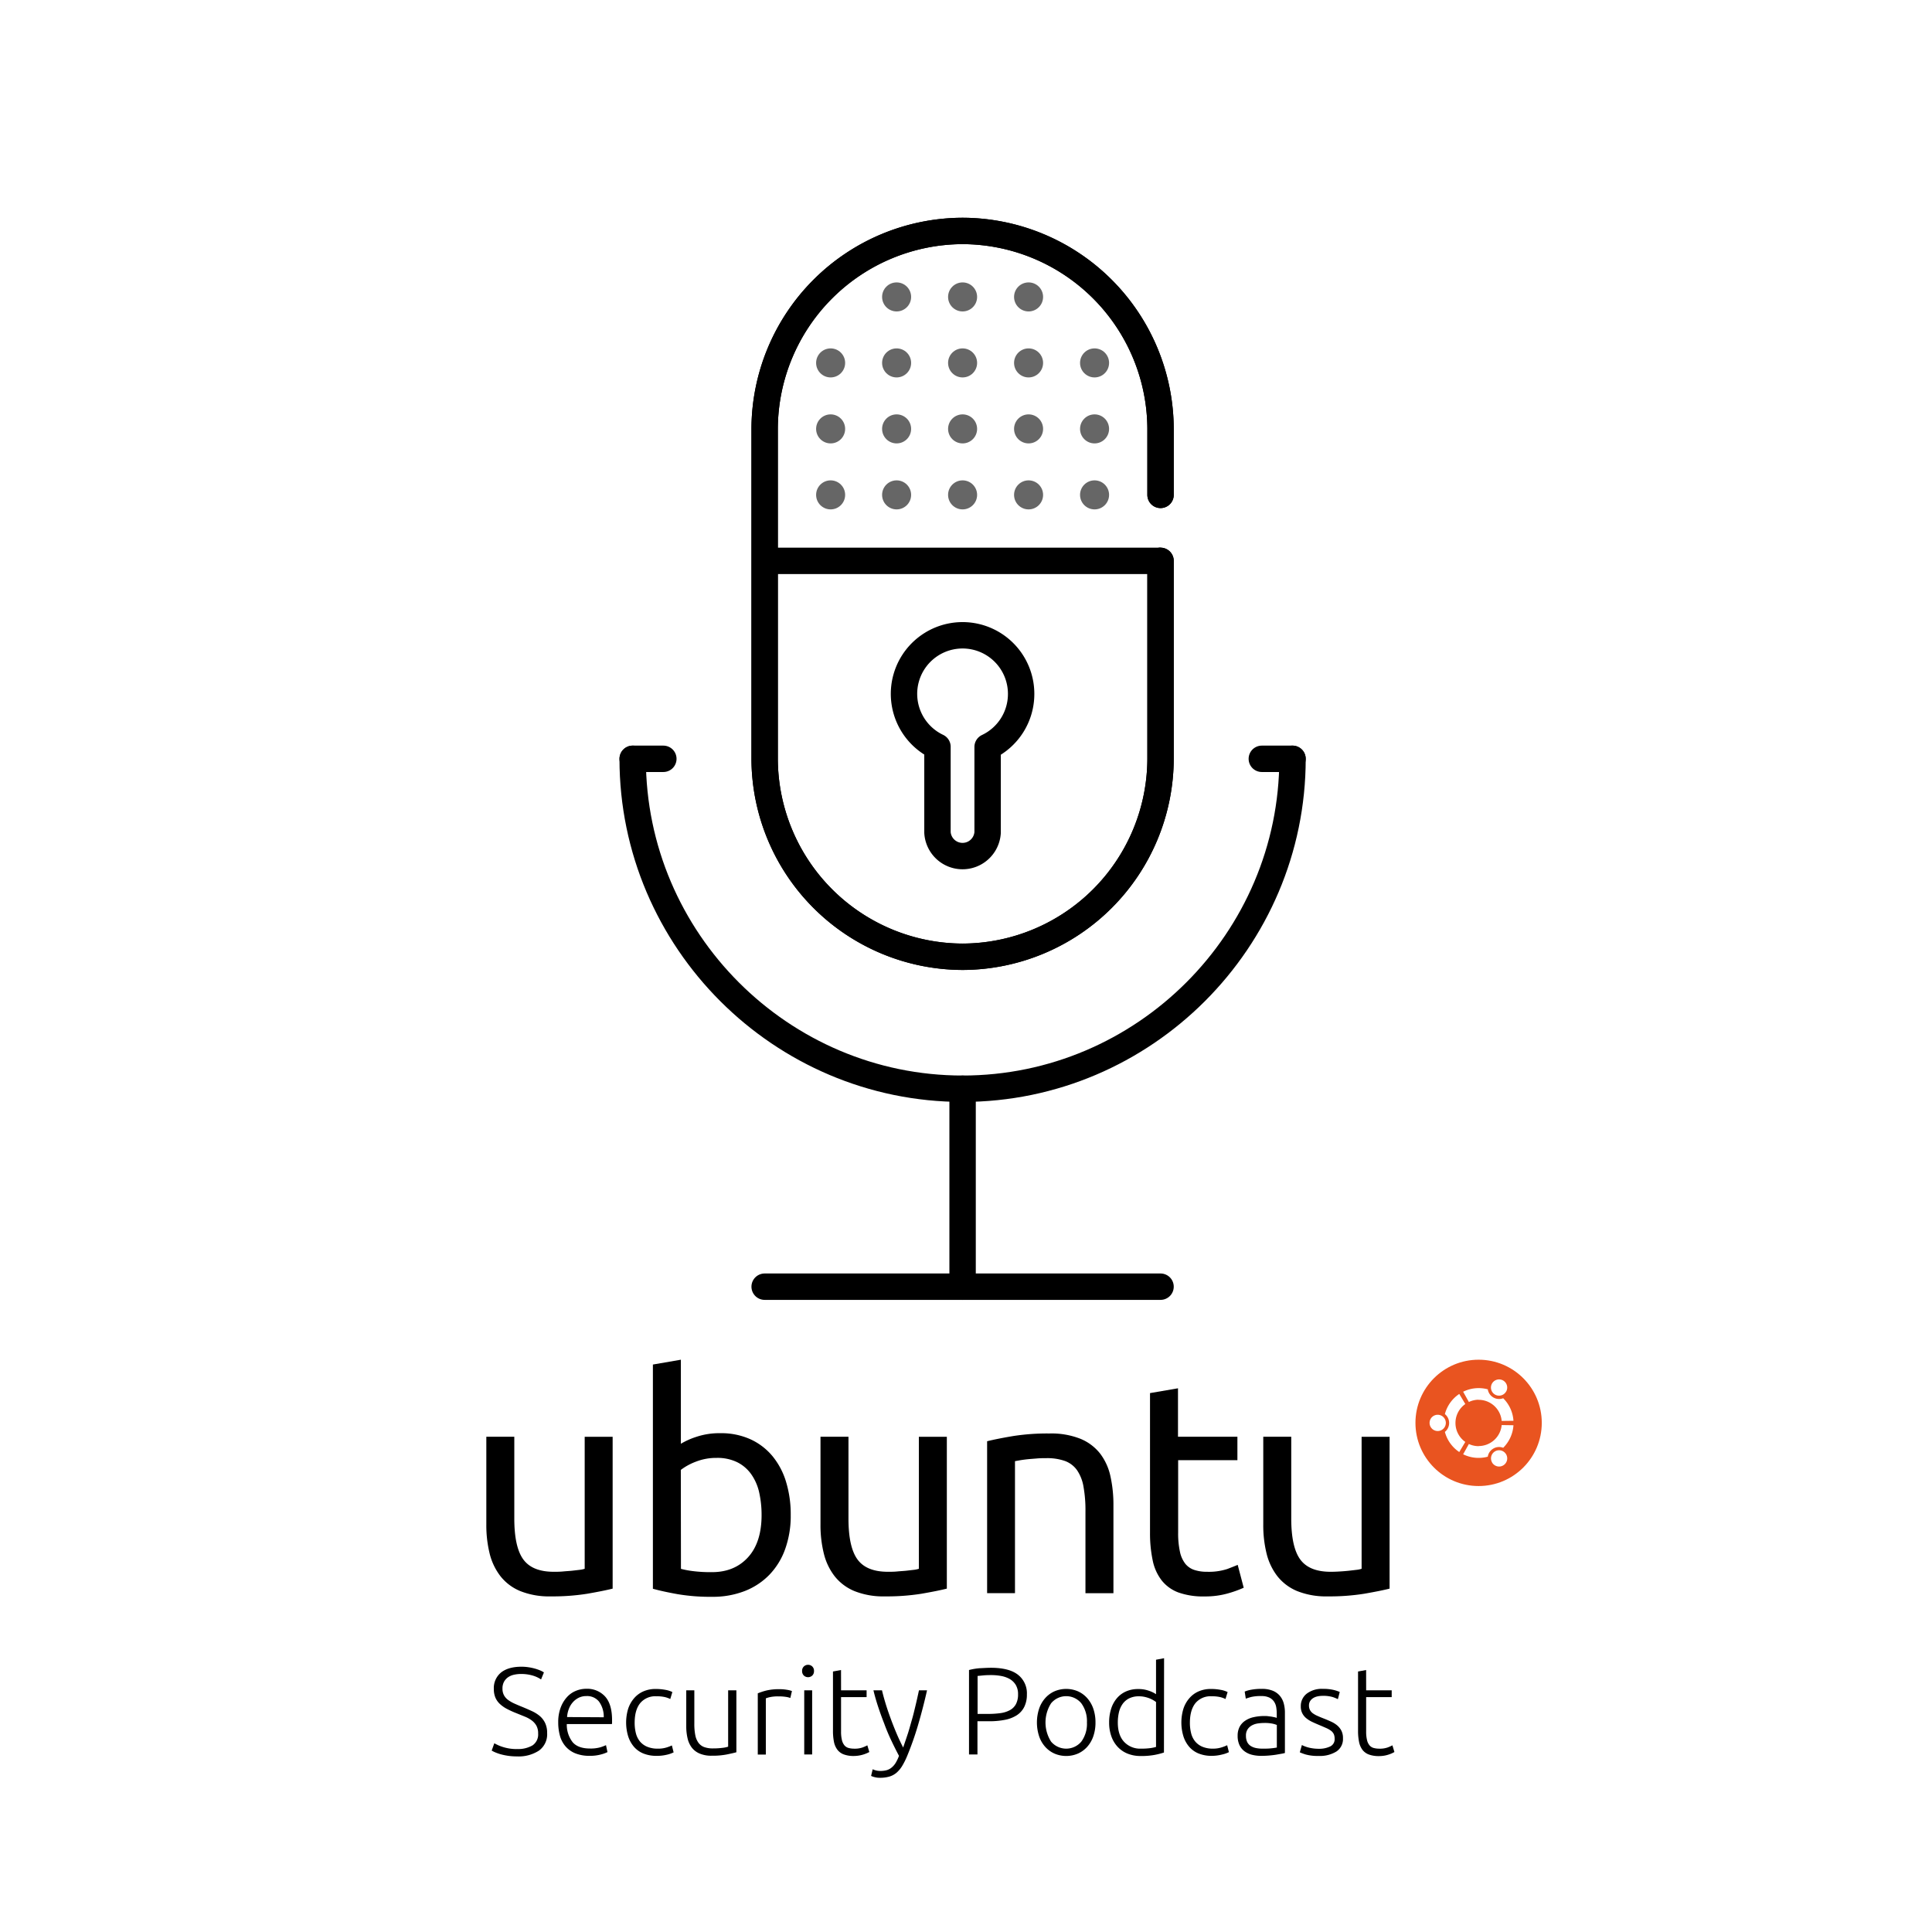 <?xml version="1.0" encoding="UTF-8" standalone="no"?>
<svg
   xmlns:dc="http://purl.org/dc/elements/1.1/"
   xmlns:cc="http://creativecommons.org/ns#"
   xmlns:rdf="http://www.w3.org/1999/02/22-rdf-syntax-ns#"
   xmlns:svg="http://www.w3.org/2000/svg"
   xmlns="http://www.w3.org/2000/svg"
   xmlns:sodipodi="http://sodipodi.sourceforge.net/DTD/sodipodi-0.dtd"
   xmlns:inkscape="http://www.inkscape.org/namespaces/inkscape"
   id="Security_Podcast_icon"
   data-name="Security Podcast icon"
   viewBox="0 0 732 732"
   version="1.1"
   sodipodi:docname="logo_whitebackground.svg"
   inkscape:version="0.92.3 (2405546, 2018-03-11)">
  <sodipodi:namedview
     pagecolor="#ffffff"
     bordercolor="#666666"
     borderopacity="1"
     objecttolerance="10"
     gridtolerance="10"
     guidetolerance="10"
     inkscape:pageopacity="1"
     inkscape:pageshadow="2"
     inkscape:window-width="1920"
     inkscape:window-height="1016"
     id="namedview109"
     showgrid="false"
     inkscape:zoom="0.32240437"
     inkscape:cx="20.161017"
     inkscape:cy="366"
     inkscape:window-x="0"
     inkscape:window-y="27"
     inkscape:window-maximized="1"
     inkscape:current-layer="Security_Podcast_icon"
     inkscape:pagecheckerboard="false" />
  <defs
     id="defs4">
    <style
       id="style2">.cls-1{fill:#e95420;}.cls-2{fill:#fff;}.cls-3,.cls-4{fill:none;stroke:#000;stroke-width:10px;}.cls-3{stroke-linecap:round;stroke-linejoin:round;}.cls-4{stroke-miterlimit:10;}.cls-5{fill:#666;}</style>
  </defs>
  <title
     id="title6">Artboard 3</title>
  <rect
     style="fill:#ffffff;fill-opacity:1;stroke:none;stroke-width:30;stroke-miterlimit:4;stroke-dasharray:none;stroke-opacity:1"
     id="rect964"
     width="732"
     height="732"
     x="0"
     y="1.1368684e-13" />
  <path
     d="M232.13,601.9c-2.44.61-5.65,1.25-9.64,1.94a83.08,83.08,0,0,1-13.84,1,29.32,29.32,0,0,1-11.51-2,18.5,18.5,0,0,1-7.52-5.64,23,23,0,0,1-4.11-8.61,45.1,45.1,0,0,1-1.25-11V544.35h10.6v31q0,10.83,3.42,15.5t11.51,4.67c1.14,0,2.31,0,3.53-.12s2.35-.17,3.42-.28l2.91-.34a9.24,9.24,0,0,0,1.88-.4v-50h10.59V601.9Z"
     id="path8" />
  <path
     d="M258,547a28.29,28.29,0,0,1,5.87-2.62,27.57,27.57,0,0,1,9.06-1.37,26.83,26.83,0,0,1,11.34,2.28,23.6,23.6,0,0,1,8.38,6.38,28,28,0,0,1,5.18,9.8A42.13,42.13,0,0,1,299.59,574a37.23,37.23,0,0,1-2.11,12.93,27.16,27.16,0,0,1-6,9.75,26.27,26.27,0,0,1-9.35,6.15,33.24,33.24,0,0,1-12.3,2.17,74,74,0,0,1-13.11-1c-3.8-.68-6.92-1.37-9.35-2.05V517l10.6-1.83V547Zm0,47.41a34.39,34.39,0,0,0,4.51.85,53.72,53.72,0,0,0,7.23.4q8.55,0,13.68-5.64t5.13-16a38.79,38.79,0,0,0-.91-8.55,19.17,19.17,0,0,0-3-6.89,14.28,14.28,0,0,0-5.3-4.56,17,17,0,0,0-7.8-1.65,21,21,0,0,0-8,1.48,22.05,22.05,0,0,0-5.59,3.07Z"
     id="path10" />
  <path
     d="M358.74,601.9c-2.43.61-5.64,1.25-9.63,1.94a83.29,83.29,0,0,1-13.85,1,29.32,29.32,0,0,1-11.51-2,18.56,18.56,0,0,1-7.52-5.64,22.79,22.79,0,0,1-4.1-8.61,44.6,44.6,0,0,1-1.26-11V544.35h10.6v31q0,10.83,3.42,15.5t11.51,4.67c1.14,0,2.32,0,3.53-.12s2.36-.17,3.42-.28l2.91-.34a9.08,9.08,0,0,0,1.88-.4v-50h10.6V601.9Z"
     id="path12" />
  <path
     d="M374,546.06q3.64-.91,9.69-1.94a84.1,84.1,0,0,1,13.9-1,30,30,0,0,1,11.74,2,18.39,18.39,0,0,1,7.46,5.58,21.71,21.71,0,0,1,3.93,8.61,49.89,49.89,0,0,1,1.14,11.05v33.28h-10.6v-31a50,50,0,0,0-.74-9.34,15.67,15.67,0,0,0-2.45-6.27,9.69,9.69,0,0,0-4.55-3.48,20.14,20.14,0,0,0-7.07-1.08c-1.14,0-2.32,0-3.53.11s-2.38.18-3.48.29-2.09.25-3,.4l-1.88.34v50H374V546.06Z"
     id="path14" />
  <path
     d="M446.38,544.35h22.45v8.89H446.38v27.35a32.68,32.68,0,0,0,.68,7.35,11.1,11.1,0,0,0,2.05,4.56,7.32,7.32,0,0,0,3.42,2.33,15,15,0,0,0,4.79.69,22.51,22.51,0,0,0,7.75-1.08c1.89-.73,3.19-1.24,3.87-1.54l2.28,8.66a42.45,42.45,0,0,1-5.64,2.05,31.21,31.21,0,0,1-9.18,1.25,27.79,27.79,0,0,1-10-1.53,14.53,14.53,0,0,1-6.32-4.62,18.35,18.35,0,0,1-3.36-7.58,49.69,49.69,0,0,1-1-10.43V527.82l10.6-1.82v18.35Z"
     id="path16" />
  <path
     d="M526.49,601.9c-2.43.61-5.64,1.25-9.63,1.94a83.16,83.16,0,0,1-13.84,1,29.41,29.41,0,0,1-11.52-2,18.63,18.63,0,0,1-7.52-5.64,22.94,22.94,0,0,1-4.1-8.61,44.61,44.61,0,0,1-1.25-11V544.35h10.6v31q0,10.83,3.41,15.5t11.51,4.67q1.71,0,3.54-.12c1.21-.07,2.35-.17,3.42-.28l2.9-.34a8.93,8.93,0,0,0,1.88-.4v-50h10.6Z"
     id="path18" />
  <circle
     class="cls-1"
     cx="560.22"
     cy="539.1"
     r="23.93"
     id="circle20" />
  <path
     class="cls-2"
     d="M547.8,539.1a3.08,3.08,0,1,1-3.08-3.07A3.08,3.08,0,0,1,547.8,539.1Zm17.51,15a3.08,3.08,0,1,0,1.12-4.2A3.08,3.08,0,0,0,565.31,554.06Zm5.33-26.84a3.08,3.08,0,1,0-4.21,1.12A3.07,3.07,0,0,0,570.64,527.22Zm-10.42,3.11a8.76,8.76,0,0,1,8.74,8l4.46-.06a13.16,13.16,0,0,0-3.89-8.54,4.34,4.34,0,0,1-5.84-3.38,13.25,13.25,0,0,0-9.33.91l2.17,3.89A8.74,8.74,0,0,1,560.22,530.33Zm-8.77,8.77a8.75,8.75,0,0,1,3.73-7.18l-2.29-3.82a13.23,13.23,0,0,0-5.45,7.63,4.34,4.34,0,0,1,0,6.75,13.23,13.23,0,0,0,5.45,7.63l2.29-3.83A8.74,8.74,0,0,1,551.45,539.1Zm8.77,8.78a8.6,8.6,0,0,1-3.69-.82L554.36,551a13.25,13.25,0,0,0,9.33.91,4.33,4.33,0,0,1,2.12-3.08,4.26,4.26,0,0,1,3.72-.29,13.23,13.23,0,0,0,3.89-8.54l-4.46-.07A8.77,8.77,0,0,1,560.22,547.88Z"
     id="path22" />
  <path
     d="M195.85,662.67a10.76,10.76,0,0,0,5.92-1.38,5,5,0,0,0,2.12-4.5,6,6,0,0,0-.68-3,6.51,6.51,0,0,0-1.81-2,11.61,11.61,0,0,0-2.59-1.41l-3.05-1.24a35.83,35.83,0,0,1-3.62-1.63,12.32,12.32,0,0,1-2.73-1.9,7.13,7.13,0,0,1-1.71-2.42,8.05,8.05,0,0,1-.59-3.2,7.58,7.58,0,0,1,2.77-6.34q2.77-2.16,7.71-2.16a17.07,17.07,0,0,1,2.59.19,19.81,19.81,0,0,1,2.37.49,17,17,0,0,1,2,.68,8.31,8.31,0,0,1,1.53.8L205,636.31a11.38,11.38,0,0,0-3.31-1.51,15.36,15.36,0,0,0-4.21-.56,12,12,0,0,0-2.84.31,6.26,6.26,0,0,0-2.24,1,5,5,0,0,0-1.48,1.72,5.32,5.32,0,0,0-.54,2.49,5.21,5.21,0,0,0,.57,2.54,5.42,5.42,0,0,0,1.57,1.78,13.06,13.06,0,0,0,2.38,1.37c.9.4,1.89.83,3,1.27,1.28.53,2.5,1.06,3.64,1.59a13.29,13.29,0,0,1,3,1.88,8,8,0,0,1,2,2.63,8.6,8.6,0,0,1,.76,3.81,7.63,7.63,0,0,1-3.08,6.63,14.08,14.08,0,0,1-8.34,2.21,22.65,22.65,0,0,1-3.44-.24,22,22,0,0,1-2.77-.58,17.91,17.91,0,0,1-2.07-.73,12,12,0,0,1-1.31-.66l1-2.77c.31.18.74.4,1.27.65a14,14,0,0,0,1.88.73,17.19,17.19,0,0,0,5.45.82Z"
     id="path24" />
  <path
     d="M211.5,652.57a15.44,15.44,0,0,1,.92-5.57,12.16,12.16,0,0,1,2.4-4,9.2,9.2,0,0,1,3.38-2.37,10.28,10.28,0,0,1,3.93-.78,9.18,9.18,0,0,1,7.12,2.91q2.66,2.93,2.65,9c0,.25,0,.5,0,.75s0,.49-.07.71H214.75a10.71,10.71,0,0,0,2.21,6.86c1.37,1.6,3.57,2.4,6.58,2.4a13.35,13.35,0,0,0,3.94-.47,17.75,17.75,0,0,0,2.12-.8l.56,2.63a12.55,12.55,0,0,1-2.46.89,15.42,15.42,0,0,1-4.26.52,14.08,14.08,0,0,1-5.45-.94,9.78,9.78,0,0,1-3.71-2.63,10.34,10.34,0,0,1-2.12-4A18.63,18.63,0,0,1,211.5,652.57Zm17.25-1.93a9.7,9.7,0,0,0-1.78-5.92,5.79,5.79,0,0,0-4.8-2.11,6.47,6.47,0,0,0-2.93.65A7.34,7.34,0,0,0,217,645a8,8,0,0,0-1.5,2.56,10.12,10.12,0,0,0-.64,3Z"
     id="path26" />
  <path
     d="M248.77,665.26a13.05,13.05,0,0,1-5-.89,9.39,9.39,0,0,1-3.59-2.56,11.47,11.47,0,0,1-2.19-4,18,18,0,0,1,0-10.36,11.73,11.73,0,0,1,2.24-4,9.79,9.79,0,0,1,3.52-2.61,11.4,11.4,0,0,1,4.66-.92,19.45,19.45,0,0,1,3.68.33,9.48,9.48,0,0,1,2.66.84l-.8,2.64a9.2,9.2,0,0,0-2.11-.75,13.93,13.93,0,0,0-3.15-.29,7.41,7.41,0,0,0-6.14,2.61q-2.09,2.61-2.09,7.4a16,16,0,0,0,.47,4,8.05,8.05,0,0,0,1.53,3.1,7.12,7.12,0,0,0,2.73,2,10,10,0,0,0,4.06.73,10.46,10.46,0,0,0,3.31-.45,14.22,14.22,0,0,0,2-.77l.66,2.63a11.29,11.29,0,0,1-2.65.91A15.67,15.67,0,0,1,248.77,665.26Z"
     id="path28" />
  <path
     d="M279,663.9c-.91.25-2.14.53-3.67.84a28.3,28.3,0,0,1-5.64.47,11.29,11.29,0,0,1-4.56-.8,7.38,7.38,0,0,1-3-2.25,9.19,9.19,0,0,1-1.62-3.53,19.54,19.54,0,0,1-.5-4.56V640.44h3.06v12.65a21.71,21.71,0,0,0,.37,4.37,7.18,7.18,0,0,0,1.23,2.89,4.73,4.73,0,0,0,2.18,1.6,9.5,9.5,0,0,0,3.27.49,27.34,27.34,0,0,0,3.76-.23,9.88,9.88,0,0,0,2-.43V640.44H279Z"
     id="path30" />
  <path
     d="M295.35,640a16.07,16.07,0,0,1,2.84.24,8.74,8.74,0,0,1,1.86.47l-.61,2.63a7,7,0,0,0-1.53-.4,17.58,17.58,0,0,0-3-.21,14.21,14.21,0,0,0-3.17.28,9.49,9.49,0,0,0-1.58.47v21.29h-3.05V641.57a24.14,24.14,0,0,1,3.24-1.06A20.7,20.7,0,0,1,295.35,640Z"
     id="path32" />
  <path
     d="M308.41,633.11a2.28,2.28,0,0,1-.65,1.72,2.35,2.35,0,0,1-3.2,0,2.29,2.29,0,0,1-.66-1.72,2.25,2.25,0,0,1,.66-1.71,2.32,2.32,0,0,1,3.2,0A2.25,2.25,0,0,1,308.41,633.11Zm-.7,31.63h-3v-24.3h3Z"
     id="path34" />
  <path
     d="M318.66,640.44h9.68V643h-9.68V656a13.35,13.35,0,0,0,.35,3.36,4.81,4.81,0,0,0,1,2,3.2,3.2,0,0,0,1.6.94,8.4,8.4,0,0,0,2.07.24,8.8,8.8,0,0,0,3.1-.45,13.77,13.77,0,0,0,1.84-.82l.75,2.54a12.57,12.57,0,0,1-5.88,1.5,10.64,10.64,0,0,1-3.78-.59,5.41,5.41,0,0,1-2.44-1.78,7.24,7.24,0,0,1-1.3-3,20.85,20.85,0,0,1-.37-4.23V633.3l3.05-.56Z"
     id="path36" />
  <path
     d="M340.61,665.26q-1.53-2.88-3-6T335,653q-1.24-3.16-2.29-6.34t-1.78-6.23h3.24q.53,2.26,1.32,4.87t1.81,5.38q1,2.77,2.22,5.69t2.67,5.73q1-2.9,1.85-5.48c.54-1.73,1-3.44,1.5-5.15s.9-3.45,1.33-5.23.86-3.72,1.31-5.81h3.06q-1.54,6.82-3.44,13.27a115.56,115.56,0,0,1-4.17,11.79,27.29,27.29,0,0,1-1.84,3.64,10.59,10.59,0,0,1-2.1,2.51,7.39,7.39,0,0,1-2.69,1.46,12.5,12.5,0,0,1-3.61.47,7.62,7.62,0,0,1-2.15-.28,6.47,6.47,0,0,1-1.2-.43l.61-2.53a5,5,0,0,0,1.06.4,6.38,6.38,0,0,0,1.81.25,9.14,9.14,0,0,0,2.38-.28,5.14,5.14,0,0,0,1.91-1,7,7,0,0,0,1.53-1.76A15.5,15.5,0,0,0,340.61,665.26Z"
     id="path38" />
  <path
     d="M375.39,631.89q6.92,0,10.29,2.63a8.92,8.92,0,0,1,3.39,7.48,10.35,10.35,0,0,1-1,4.72,8.08,8.08,0,0,1-2.82,3.15,12.77,12.77,0,0,1-4.49,1.74,30.22,30.22,0,0,1-6,.54h-4.42v12.59h-3.2v-32a23.24,23.24,0,0,1,4-.68C372.66,632,374.07,631.89,375.39,631.89Zm.14,2.77q-1.78,0-3,.12l-2.14.21v14.38h4a33.17,33.17,0,0,0,4.68-.3,10.34,10.34,0,0,0,3.57-1.13,5.69,5.69,0,0,0,2.28-2.28,7.69,7.69,0,0,0,.8-3.71,6.7,6.7,0,0,0-.87-3.57,6.49,6.49,0,0,0-2.3-2.24,10.38,10.38,0,0,0-3.27-1.15A21.12,21.12,0,0,0,375.53,634.66Z"
     id="path40" />
  <path
     d="M415.06,652.62a15.86,15.86,0,0,1-.82,5.21,11.65,11.65,0,0,1-2.31,4,10.32,10.32,0,0,1-3.5,2.56,11.29,11.29,0,0,1-8.93,0,10.42,10.42,0,0,1-3.5-2.56,11.47,11.47,0,0,1-2.3-4,16.8,16.8,0,0,1,0-10.43,11.66,11.66,0,0,1,2.3-4,10.34,10.34,0,0,1,3.5-2.58,11.29,11.29,0,0,1,8.93,0,10.25,10.25,0,0,1,3.5,2.58,11.84,11.84,0,0,1,2.31,4A16,16,0,0,1,415.06,652.62Zm-3.24,0a11.46,11.46,0,0,0-2.12-7.26,7.42,7.42,0,0,0-11.47,0,13.51,13.51,0,0,0,0,14.5,7.49,7.49,0,0,0,11.47,0A11.38,11.38,0,0,0,411.82,652.62Z"
     id="path42" />
  <path
     d="M441,664a27.87,27.87,0,0,1-3.48.89,27.29,27.29,0,0,1-5.35.43,13.07,13.07,0,0,1-4.87-.87,10.47,10.47,0,0,1-3.76-2.52,11.31,11.31,0,0,1-2.44-4,15.24,15.24,0,0,1-.87-5.31,16.85,16.85,0,0,1,.73-5.1,11.54,11.54,0,0,1,2.13-4,9.66,9.66,0,0,1,3.46-2.63,11,11,0,0,1,4.68-.94,11.57,11.57,0,0,1,4.15.68A10.76,10.76,0,0,1,438,641.9V628.84l3.05-.57ZM438,644.86a11.49,11.49,0,0,0-1.06-.7,10.24,10.24,0,0,0-1.48-.71,12.22,12.22,0,0,0-1.83-.54,10,10,0,0,0-2.07-.21,8.15,8.15,0,0,0-3.79.8,6.73,6.73,0,0,0-2.46,2.14,9,9,0,0,0-1.37,3.15,16.84,16.84,0,0,0-.42,3.83c0,3.19.8,5.65,2.4,7.35a8.27,8.27,0,0,0,6.34,2.56,25.42,25.42,0,0,0,3.65-.21,14.5,14.5,0,0,0,2.09-.44Z"
     id="path44" />
  <path
     d="M459.14,665.26a13.05,13.05,0,0,1-5-.89,9.39,9.39,0,0,1-3.59-2.56,11.47,11.47,0,0,1-2.19-4,18,18,0,0,1,0-10.36,11.57,11.57,0,0,1,2.24-4,9.79,9.79,0,0,1,3.52-2.61,11.38,11.38,0,0,1,4.65-.92,19.48,19.48,0,0,1,3.69.33,9.48,9.48,0,0,1,2.66.84l-.8,2.64a9.2,9.2,0,0,0-2.11-.75,13.93,13.93,0,0,0-3.15-.29,7.41,7.41,0,0,0-6.14,2.61q-2.08,2.61-2.09,7.4a16,16,0,0,0,.47,4,7.91,7.91,0,0,0,1.53,3.1,7.16,7.16,0,0,0,2.72,2,10.11,10.11,0,0,0,4.07.73A10.46,10.46,0,0,0,463,662a14.22,14.22,0,0,0,1.95-.77l.66,2.63a11.29,11.29,0,0,1-2.65.91A15.67,15.67,0,0,1,459.14,665.26Z"
     id="path46" />
  <path
     d="M478.08,639.88a10.86,10.86,0,0,1,4.07.68,7,7,0,0,1,2.7,1.88,7.5,7.5,0,0,1,1.51,2.85,13,13,0,0,1,.47,3.57v15.32a12.81,12.81,0,0,1-1.37.3l-2.07.36c-.78.12-1.65.22-2.6.3s-1.94.12-2.94.12a14.11,14.11,0,0,1-3.55-.42,8,8,0,0,1-2.82-1.34,6.31,6.31,0,0,1-1.88-2.35,8.18,8.18,0,0,1-.68-3.5,7.13,7.13,0,0,1,.75-3.39,6.37,6.37,0,0,1,2.12-2.32A9.14,9.14,0,0,1,475,650.6a18.08,18.08,0,0,1,4.09-.43c.44,0,.9,0,1.38.07s1,.11,1.41.19.85.16,1.18.24a4.06,4.06,0,0,1,.68.21v-1.51a15.32,15.32,0,0,0-.19-2.46,5.34,5.34,0,0,0-.82-2.16,4.57,4.57,0,0,0-1.79-1.56,6.7,6.7,0,0,0-3-.58,15.7,15.7,0,0,0-4,.37c-.88.25-1.52.46-1.93.61l-.42-2.68a11.36,11.36,0,0,1,2.46-.7A21.16,21.16,0,0,1,478.08,639.88Zm.29,22.65c1.19,0,2.23,0,3.12-.11a20.74,20.74,0,0,0,2.28-.31v-8.55a9.65,9.65,0,0,0-1.65-.5,14.64,14.64,0,0,0-3.1-.26,17.69,17.69,0,0,0-2.35.17,6.8,6.8,0,0,0-2.25.7,4.68,4.68,0,0,0-1.69,1.49,4.22,4.22,0,0,0-.66,2.49,5.45,5.45,0,0,0,.44,2.3,3.66,3.66,0,0,0,1.27,1.5,5.74,5.74,0,0,0,2,.83A12,12,0,0,0,478.37,662.53Z"
     id="path48" />
  <path
     d="M499.61,662.58a9.63,9.63,0,0,0,4.35-.87,3,3,0,0,0,1.71-2.94,4.33,4.33,0,0,0-.3-1.69,3.42,3.42,0,0,0-1-1.27,9.14,9.14,0,0,0-1.86-1.08c-.77-.34-1.72-.75-2.84-1.22-.91-.38-1.77-.76-2.59-1.15a11,11,0,0,1-2.16-1.36,5.86,5.86,0,0,1-1.5-1.86,5.58,5.58,0,0,1-.57-2.63,5.91,5.91,0,0,1,2.23-4.8,9.42,9.42,0,0,1,6.14-1.83,16.75,16.75,0,0,1,4.11.42,14.91,14.91,0,0,1,2.28.75l-.71,2.73A16.89,16.89,0,0,0,505,643a12.57,12.57,0,0,0-3.92-.47,8.7,8.7,0,0,0-1.95.21,5.07,5.07,0,0,0-1.63.66,3.55,3.55,0,0,0-1.12,1.13,3.05,3.05,0,0,0-.43,1.67,3.59,3.59,0,0,0,.38,1.7,3.81,3.81,0,0,0,1.1,1.25,9.84,9.84,0,0,0,1.79,1c.7.31,1.51.65,2.42,1s1.84.76,2.7,1.15a10,10,0,0,1,2.28,1.41,6.64,6.64,0,0,1,1.6,2,6.09,6.09,0,0,1,.61,2.89,5.65,5.65,0,0,1-2.47,5,11.81,11.81,0,0,1-6.74,1.69,17,17,0,0,1-4.89-.54,18.44,18.44,0,0,1-2.26-.83l.8-2.77a6.16,6.16,0,0,0,.61.31c.32.14.74.29,1.27.47a13.63,13.63,0,0,0,1.91.44A14.86,14.86,0,0,0,499.61,662.58Z"
     id="path50" />
  <path
     d="M517.61,640.44h9.68V643h-9.68V656a13.35,13.35,0,0,0,.35,3.36,4.69,4.69,0,0,0,1,2,3.15,3.15,0,0,0,1.6.94,8.4,8.4,0,0,0,2.07.24,8.84,8.84,0,0,0,3.1-.45,14.15,14.15,0,0,0,1.83-.82l.76,2.54a11.23,11.23,0,0,1-2.31,1,11.41,11.41,0,0,1-3.57.54,10.6,10.6,0,0,1-3.78-.59,5.44,5.44,0,0,1-2.45-1.78,7.36,7.36,0,0,1-1.29-3,20.79,20.79,0,0,1-.38-4.23V633.3l3.06-.56Z"
     id="path52" />
  <path
     class="cls-3"
     d="M439.71,212.5v75a75.22,75.22,0,0,1-75,75h0a75.22,75.22,0,0,1-75-75v-125a75.22,75.22,0,0,1,75-75h0a75.22,75.22,0,0,1,75,75v25"
     id="path54" />
  <path
     class="cls-3"
     d="M439.71,212.5v75a75.22,75.22,0,0,1-75,75h0a75.22,75.22,0,0,1-75-75v-125a75.22,75.22,0,0,1,75-75h0a75.22,75.22,0,0,1,75,75v25"
     id="path56" />
  <path
     class="cls-3"
     d="M489.71,287.5c0,68.75-56.25,125-125,125h0c-68.75,0-125-56.25-125-125"
     id="path58" />
  <path
     class="cls-3"
     d="M386.89,262.94a22.19,22.19,0,1,0-31.7,20v32.51a9.52,9.52,0,0,0,19,0V283A22.19,22.19,0,0,0,386.89,262.94Z"
     id="path60" />
  <line
     class="cls-4"
     x1="289.71"
     y1="212.5"
     x2="439.71"
     y2="212.5"
     id="line62" />
  <circle
     class="cls-5"
     cx="364.71"
     cy="112.5"
     r="5.5"
     id="circle64" />
  <circle
     class="cls-5"
     cx="389.71"
     cy="112.5"
     r="5.5"
     id="circle66" />
  <circle
     class="cls-5"
     cx="339.71"
     cy="112.5"
     r="5.5"
     id="circle68" />
  <circle
     class="cls-5"
     cx="364.71"
     cy="137.5"
     r="5.5"
     id="circle70" />
  <circle
     class="cls-5"
     cx="389.71"
     cy="137.5"
     r="5.5"
     id="circle72" />
  <circle
     class="cls-5"
     cx="339.71"
     cy="137.5"
     r="5.5"
     id="circle74" />
  <circle
     class="cls-5"
     cx="364.71"
     cy="162.5"
     r="5.5"
     id="circle76" />
  <circle
     class="cls-5"
     cx="389.71"
     cy="162.5"
     r="5.5"
     id="circle78" />
  <circle
     class="cls-5"
     cx="339.71"
     cy="162.5"
     r="5.5"
     id="circle80" />
  <circle
     class="cls-5"
     cx="364.71"
     cy="187.5"
     r="5.5"
     id="circle82" />
  <circle
     class="cls-5"
     cx="389.71"
     cy="187.5"
     r="5.5"
     id="circle84" />
  <circle
     class="cls-5"
     cx="414.71"
     cy="137.5"
     r="5.5"
     id="circle86" />
  <circle
     class="cls-5"
     cx="414.71"
     cy="162.5"
     r="5.5"
     id="circle88" />
  <circle
     class="cls-5"
     cx="414.71"
     cy="187.5"
     r="5.5"
     id="circle90" />
  <circle
     class="cls-5"
     cx="339.71"
     cy="187.5"
     r="5.5"
     id="circle92" />
  <circle
     class="cls-5"
     cx="314.71"
     cy="137.5"
     r="5.5"
     id="circle94" />
  <circle
     class="cls-5"
     cx="314.71"
     cy="162.5"
     r="5.5"
     id="circle96" />
  <circle
     class="cls-5"
     cx="314.71"
     cy="187.5"
     r="5.5"
     id="circle98" />
  <line
     class="cls-3"
     x1="364.71"
     y1="412.5"
     x2="364.71"
     y2="487.5"
     id="line100" />
  <line
     class="cls-3"
     x1="289.71"
     y1="487.5"
     x2="439.71"
     y2="487.5"
     id="line102" />
  <line
     class="cls-3"
     x1="239.71"
     y1="287.5"
     x2="251.33"
     y2="287.5"
     id="line104" />
  <line
     class="cls-3"
     x1="478.08"
     y1="287.5"
     x2="489.71"
     y2="287.5"
     id="line106" />
  <rect
     style="fill:none;fill-opacity:1;stroke:none;stroke-width:30;stroke-miterlimit:4;stroke-dasharray:none;stroke-opacity:1"
     id="rect962"
     width="732.797"
     height="732"
     x="3.102"
     y="1.1368684e-13" />
</svg>
